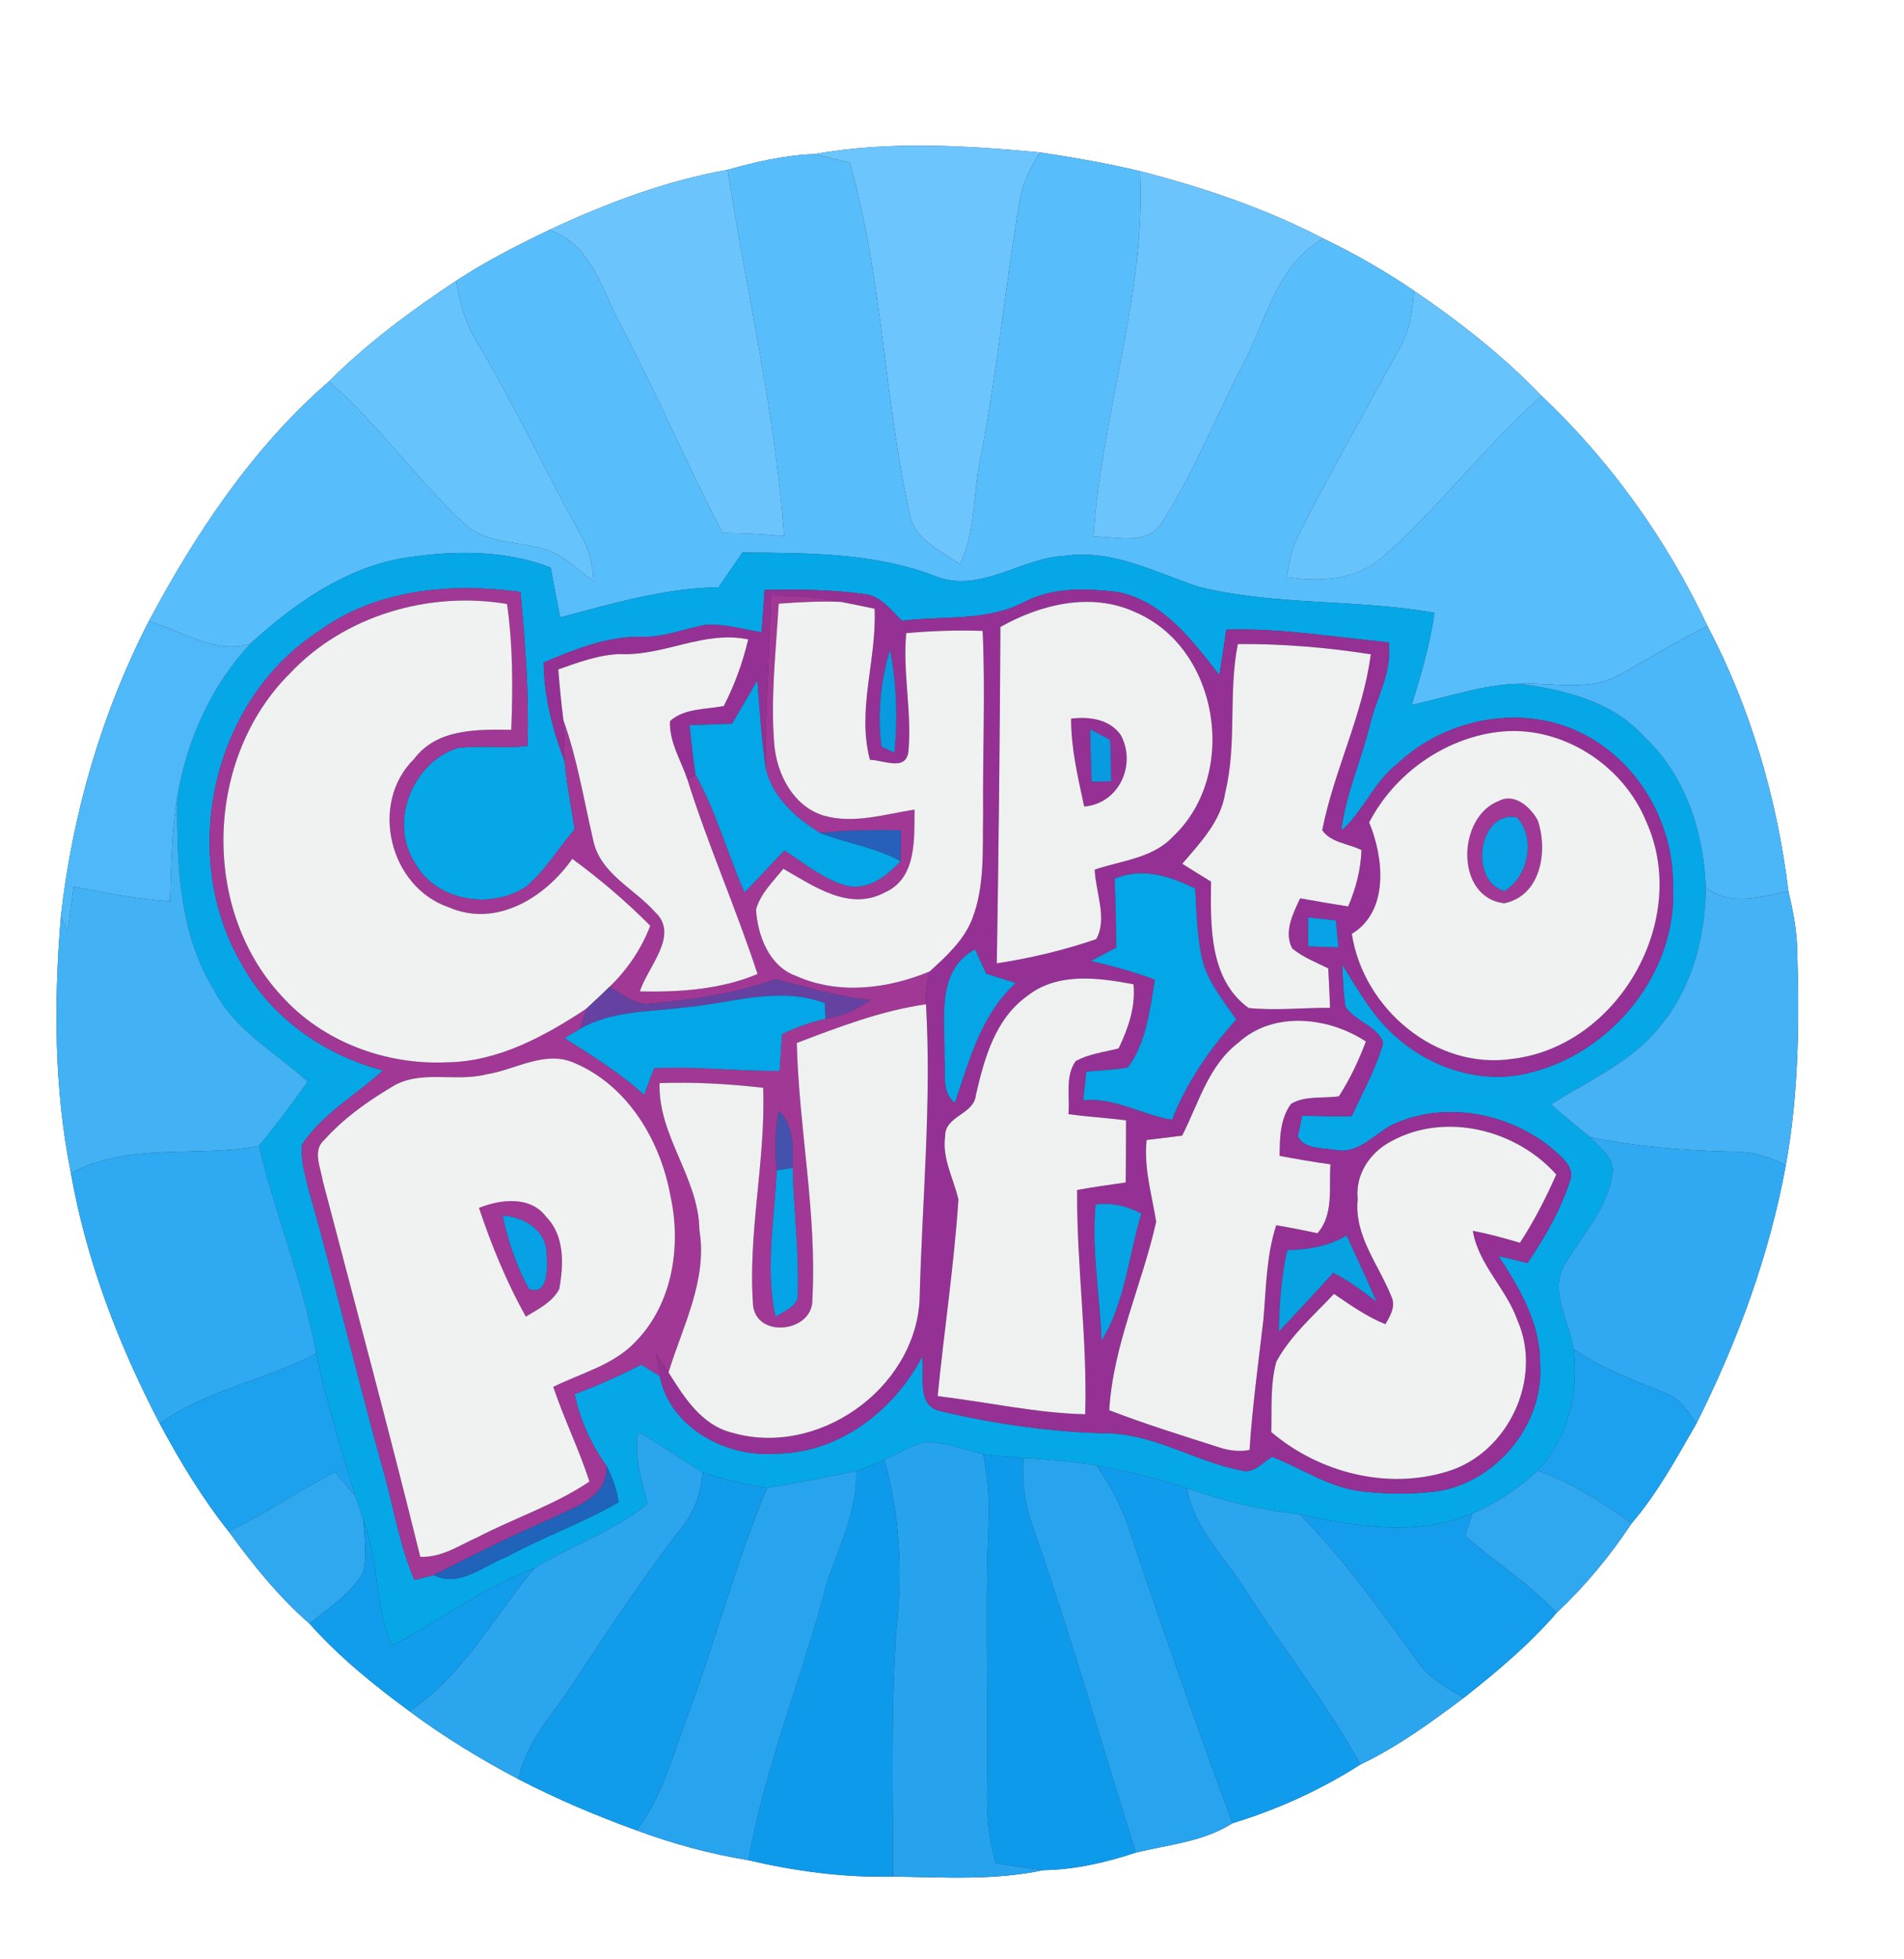 <?xml version="1.0" encoding="UTF-8" ?>
<!DOCTYPE svg PUBLIC "-//W3C//DTD SVG 1.1//EN" "http://www.w3.org/Graphics/SVG/1.1/DTD/svg11.dtd">
<svg width="243pt" height="250pt" viewBox="0 0 243 250" version="1.1" xmlns="http://www.w3.org/2000/svg">
<rect x="0" y="0" width="243" height="250" fill="#333333" stroke="none"/>
<g id="#ffffffff">
<path fill="#ffffff" opacity="1.00" d=" M 0.00 0.00 L 243.00 0.00 L 243.00 250.00 L 0.00 250.00 L 0.00 0.00 M 103.91 19.67 C 100.15 19.79 96.47 20.67 92.86 21.67 C 84.95 23.08 77.35 25.95 70.09 29.35 C 66.02 31.30 62.00 33.36 58.22 35.83 C 52.47 39.65 46.86 43.78 41.98 48.68 C 32.26 57.11 25.01 68.00 18.99 79.28 C 12.98 90.97 9.27 103.76 7.78 116.81 C 6.86 127.75 6.88 138.92 9.05 149.72 C 11.02 160.91 15.15 171.65 20.40 181.70 C 22.97 186.49 25.79 191.16 29.17 195.42 C 32.26 199.66 35.56 203.78 39.53 207.23 C 43.29 211.46 47.71 215.03 52.25 218.37 C 56.63 221.65 61.33 224.49 66.17 227.05 C 71.04 229.57 76.09 231.72 81.25 233.58 C 85.87 235.30 90.64 236.59 95.51 237.39 C 101.55 238.80 107.77 239.64 113.98 239.48 C 120.37 239.57 126.87 240.01 133.16 238.66 C 137.18 238.60 141.15 237.68 144.96 236.42 C 149.11 235.41 153.62 235.03 157.29 232.67 C 163.03 230.93 168.56 228.41 173.62 225.18 C 178.38 222.92 182.64 219.79 186.84 216.65 C 191.03 213.34 195.15 209.90 198.65 205.84 C 202.28 202.42 205.49 198.56 208.24 194.40 C 211.55 190.54 213.97 186.05 216.50 181.68 C 221.74 171.24 225.83 160.18 227.92 148.67 C 229.58 139.55 229.66 130.23 229.36 120.99 C 229.30 118.53 228.81 116.12 228.25 113.74 C 226.82 101.99 223.44 90.38 217.92 79.89 C 212.75 68.93 205.57 58.84 196.74 50.52 C 191.86 45.43 186.28 41.06 180.46 37.10 C 176.77 34.59 172.90 32.37 168.88 30.44 C 161.49 26.59 153.54 23.91 145.49 21.84 C 141.27 20.84 137.01 20.09 132.73 19.45 C 123.18 18.56 113.40 17.96 103.91 19.67 Z" />
</g>
<g id="#6cc5fdff">
<path fill="#6cc5fd" opacity="1.00" d=" M 103.91 19.67 C 113.40 17.96 123.18 18.56 132.73 19.45 C 131.44 21.48 130.36 23.67 130.06 26.09 C 128.27 36.75 127.27 47.54 125.19 58.15 C 124.16 62.74 124.60 67.70 122.51 72.00 C 120.15 70.31 116.90 68.99 116.17 65.88 C 112.81 50.98 112.66 35.48 108.45 20.76 C 106.94 20.38 105.43 20.00 103.91 19.67 Z" />
</g>
<g id="#58bdfbff">
<path fill="#58bdfb" opacity="1.00" d=" M 92.86 21.67 C 96.47 20.67 100.15 19.79 103.91 19.67 C 105.43 20.00 106.94 20.38 108.45 20.76 C 112.66 35.48 112.81 50.98 116.17 65.88 C 116.90 68.99 120.15 70.31 122.51 72.00 C 124.60 67.70 124.16 62.74 125.19 58.15 C 127.27 47.54 128.27 36.75 130.06 26.09 C 130.36 23.67 131.44 21.48 132.73 19.45 C 137.01 20.09 141.27 20.84 145.49 21.84 C 146.31 37.62 140.53 52.81 139.57 68.47 C 142.55 68.52 146.65 69.68 148.43 66.46 C 152.43 60.18 155.15 53.18 158.60 46.58 C 161.60 40.96 162.90 33.83 168.88 30.44 C 172.90 32.37 176.77 34.59 180.46 37.10 C 180.28 39.67 179.92 42.29 178.58 44.56 C 174.31 52.34 169.90 60.04 165.88 67.96 C 164.94 69.72 164.51 71.68 164.24 73.64 C 168.35 74.30 172.93 74.05 176.26 71.25 C 183.60 64.87 189.46 56.97 196.74 50.52 C 205.57 58.84 212.75 68.93 217.92 79.89 C 214.15 81.73 210.59 83.95 206.93 85.97 C 202.98 88.35 198.24 87.07 193.91 87.26 C 189.21 87.35 184.74 89.00 180.18 89.95 C 181.36 86.09 182.52 82.21 183.07 78.20 C 173.12 76.45 162.85 77.31 153.01 74.90 C 147.47 73.06 141.99 70.06 135.93 70.94 C 130.35 71.17 125.15 75.73 119.53 73.59 C 111.67 70.51 103.07 70.58 94.76 70.51 C 93.75 71.99 92.73 73.47 91.71 74.94 C 84.76 75.06 78.15 77.03 71.50 78.79 C 71.07 76.67 70.66 74.56 70.27 72.43 C 64.22 70.09 57.51 70.24 51.20 71.27 C 43.77 72.65 37.42 77.16 31.95 82.15 C 27.36 83.56 23.24 80.47 18.99 79.28 C 25.01 68.00 32.26 57.11 41.98 48.68 C 48.30 54.15 53.11 61.09 59.21 66.78 C 61.63 69.15 65.22 69.06 68.31 69.80 C 71.29 70.17 73.41 72.47 75.73 74.13 C 75.66 71.98 75.10 69.89 73.99 68.03 C 69.47 59.84 65.46 51.36 60.68 43.31 C 59.29 41.04 58.65 38.43 58.22 35.83 C 62.00 33.36 66.02 31.30 70.09 29.35 C 75.55 31.16 76.88 37.16 79.32 41.66 C 83.87 50.32 87.70 59.34 92.23 68.01 C 94.85 68.02 97.47 68.17 100.08 68.40 C 98.93 52.68 95.27 37.24 92.86 21.67 Z" />
</g>
<g id="#6bc5fcff">
<path fill="#6bc5fc" opacity="1.00" d=" M 70.09 29.35 C 77.35 25.95 84.95 23.08 92.86 21.67 C 95.27 37.24 98.93 52.68 100.08 68.40 C 97.47 68.17 94.85 68.02 92.23 68.01 C 87.70 59.34 83.87 50.32 79.32 41.66 C 76.88 37.16 75.55 31.16 70.09 29.35 Z" />
</g>
<g id="#6bc4fcff">
<path fill="#6bc4fc" opacity="1.00" d=" M 145.49 21.84 C 153.54 23.91 161.49 26.59 168.88 30.44 C 162.90 33.83 161.60 40.96 158.60 46.58 C 155.15 53.18 152.43 60.18 148.43 66.46 C 146.65 69.68 142.55 68.52 139.57 68.47 C 140.53 52.81 146.31 37.62 145.49 21.84 Z" />
</g>
<g id="#67c3fcff">
<path fill="#67c3fc" opacity="1.00" d=" M 41.98 48.68 C 46.86 43.78 52.47 39.65 58.22 35.83 C 58.65 38.43 59.29 41.04 60.68 43.31 C 65.46 51.36 69.47 59.84 73.99 68.03 C 75.10 69.89 75.66 71.98 75.73 74.13 C 73.41 72.47 71.29 70.17 68.31 69.80 C 65.22 69.06 61.63 69.15 59.21 66.78 C 53.11 61.09 48.30 54.15 41.98 48.68 Z" />
</g>
<g id="#66c3fcff">
<path fill="#66c3fc" opacity="1.00" d=" M 180.46 37.10 C 186.28 41.06 191.86 45.43 196.74 50.52 C 189.46 56.97 183.60 64.87 176.26 71.25 C 172.93 74.05 168.35 74.30 164.24 73.64 C 164.51 71.68 164.94 69.72 165.88 67.96 C 169.90 60.04 174.31 52.34 178.58 44.56 C 179.92 42.29 180.28 39.67 180.46 37.10 Z" />
</g>
<g id="#06a7e7ff">
<path fill="#06a7e7" opacity="1.00" d=" M 94.76 70.51 C 103.07 70.58 111.67 70.51 119.53 73.59 C 125.15 75.73 130.35 71.17 135.93 70.94 C 141.99 70.06 147.47 73.06 153.01 74.90 C 162.85 77.31 173.12 76.45 183.07 78.20 C 182.52 82.21 181.36 86.09 180.18 89.95 C 184.74 89.00 189.21 87.35 193.91 87.26 C 199.70 88.04 205.88 89.52 209.91 94.09 C 215.16 99.01 217.42 106.20 217.71 113.24 C 217.63 119.52 216.00 125.99 211.91 130.91 C 208.30 135.53 202.77 137.86 197.95 140.94 C 199.59 142.36 201.25 143.76 202.96 145.11 C 204.14 146.49 206.19 147.80 205.78 149.88 C 205.16 154.14 202.11 157.39 199.97 160.95 C 197.49 164.39 200.28 168.53 200.84 172.18 C 201.52 177.75 200.12 183.55 196.21 187.68 C 193.80 190.00 190.97 191.83 187.91 193.16 C 180.82 196.09 173.14 194.84 165.91 193.26 C 160.99 192.68 156.15 191.61 151.49 189.93 C 147.74 188.64 143.87 187.73 139.97 187.03 C 136.87 186.52 133.74 186.24 130.61 186.06 C 128.90 185.94 127.19 185.82 125.50 185.57 C 123.05 185.04 120.66 183.99 118.11 184.02 C 116.27 184.54 114.59 185.49 112.86 186.29 C 111.67 186.82 110.47 187.31 109.24 187.74 C 105.47 188.47 101.70 189.26 97.90 189.87 C 95.10 189.44 92.33 188.79 89.66 187.86 C 86.90 186.21 84.27 184.35 81.47 182.77 C 80.88 185.88 81.87 188.94 82.64 191.92 C 78.32 195.46 72.92 197.19 68.22 200.12 C 61.68 202.58 56.12 206.84 49.98 210.05 C 47.83 204.91 48.35 199.14 46.36 193.95 C 46.04 192.93 45.69 191.91 45.33 190.91 C 43.57 184.87 41.62 178.88 40.36 172.72 C 38.72 163.68 35.18 155.16 33.04 146.25 C 35.20 143.57 37.29 140.84 39.26 138.02 C 35.20 134.33 30.06 131.56 27.42 126.54 C 22.81 119.14 22.53 110.15 22.63 101.70 C 23.82 94.48 26.94 87.53 31.95 82.15 C 37.42 77.16 43.77 72.65 51.20 71.27 C 57.51 70.24 64.22 70.09 70.27 72.43 C 70.66 74.56 71.07 76.67 71.50 78.79 C 78.15 77.03 84.76 75.06 91.71 74.94 C 92.73 73.47 93.75 71.99 94.76 70.51 M 40.60 80.61 C 27.03 89.46 22.71 109.20 30.88 123.09 C 34.62 129.93 41.41 134.63 48.87 136.61 C 45.44 139.75 41.20 142.11 38.57 146.03 C 38.33 147.94 38.92 149.81 39.35 151.65 C 42.72 163.44 45.49 175.39 48.79 187.20 C 50.19 192.00 50.91 197.00 52.89 201.62 C 53.51 201.47 54.75 201.16 55.37 201.01 C 58.58 202.66 61.74 199.78 64.67 198.67 C 69.32 196.14 74.35 194.37 78.94 191.71 C 78.71 190.08 78.17 188.52 77.40 187.07 C 75.44 184.33 74.00 181.21 73.34 177.90 C 76.26 176.84 79.09 175.54 81.86 174.15 C 82.64 174.63 83.42 175.11 84.20 175.59 C 85.47 182.16 92.68 186.03 99.01 185.51 C 107.05 185.46 114.06 180.05 117.69 173.14 C 118.06 175.43 116.88 179.35 119.96 180.06 C 127.17 181.77 134.59 182.81 142.02 182.93 C 147.77 183.28 152.77 186.55 158.36 187.63 C 159.97 188.16 161.11 186.62 162.36 185.91 C 166.22 187.41 169.76 189.92 173.98 190.34 C 177.30 190.70 180.67 190.72 183.97 190.22 C 191.31 188.76 197.09 181.53 196.55 174.01 C 196.60 168.91 193.94 164.40 191.24 160.28 C 192.47 160.58 193.72 160.87 194.96 161.17 C 197.11 157.96 199.10 154.59 200.29 150.90 C 201.16 149.07 199.40 147.78 198.24 146.70 C 192.84 142.16 184.86 140.48 178.28 143.28 C 175.66 144.32 173.67 147.29 170.59 146.78 C 168.94 146.45 166.52 146.76 165.63 145.02 C 165.77 144.36 166.04 143.04 166.18 142.38 C 168.29 142.43 170.41 142.47 172.52 142.43 C 173.91 139.33 175.66 136.35 176.53 133.05 C 175.75 130.89 172.95 130.37 171.71 128.48 C 171.42 126.69 171.40 124.87 171.29 123.07 C 173.39 126.41 175.34 129.97 178.42 132.53 C 182.87 136.39 189.15 138.37 194.97 136.96 C 205.62 134.52 214.16 124.08 213.51 113.00 C 213.61 105.17 209.21 97.40 202.23 93.76 C 194.55 89.71 184.65 91.56 178.41 97.41 C 175.37 99.75 174.02 103.52 171.18 106.03 C 171.72 101.40 173.70 97.12 174.81 92.62 C 175.62 89.08 177.76 85.72 177.22 81.97 C 170.33 81.33 163.46 80.12 156.51 80.36 C 156.23 82.30 155.94 84.23 155.63 86.17 C 152.20 81.77 148.55 76.81 142.76 75.57 C 138.79 75.08 134.50 74.90 130.84 76.77 C 126.02 79.36 120.37 78.56 115.12 79.22 C 113.67 77.83 112.32 75.92 110.12 75.79 C 105.97 75.21 101.76 75.22 97.58 75.29 C 97.46 77.09 97.34 78.89 97.20 80.69 C 94.81 80.32 92.43 79.57 89.99 79.75 C 87.25 80.27 84.60 81.40 81.77 81.26 C 77.43 81.22 73.32 82.88 69.38 84.55 C 69.43 88.89 70.54 93.15 72.07 97.19 C 72.32 100.10 72.91 102.96 73.35 105.84 C 71.26 108.25 69.63 111.08 67.16 113.15 C 62.66 116.14 55.62 115.02 52.93 110.09 C 49.59 104.93 52.64 97.32 58.36 95.47 C 61.33 95.07 64.34 95.56 67.32 95.18 C 67.54 88.62 67.03 82.07 66.43 75.54 C 57.58 74.35 48.00 75.15 40.60 80.61 Z" />
</g>
<g id="#a13896ff">
<path fill="#a13896" opacity="1.00" d=" M 40.60 80.61 C 48.00 75.15 57.58 74.35 66.43 75.54 C 67.03 82.07 67.54 88.62 67.32 95.18 C 64.34 95.56 61.33 95.07 58.36 95.47 C 52.64 97.32 49.59 104.93 52.93 110.09 C 55.62 115.02 62.66 116.14 67.16 113.15 C 69.63 111.08 71.26 108.25 73.35 105.84 C 72.91 102.96 72.32 100.10 72.07 97.19 C 71.99 95.43 71.98 93.68 71.91 91.92 C 73.68 96.86 74.50 102.05 75.69 107.13 C 76.51 111.45 80.92 113.36 83.60 116.39 C 86.78 119.33 82.64 123.39 81.67 126.52 C 86.75 126.62 91.94 126.29 96.68 124.30 C 93.95 115.95 90.38 107.90 87.74 99.51 L 88.76 98.85 C 91.41 103.63 92.85 108.92 95.02 113.90 C 96.73 112.13 98.42 110.33 100.10 108.53 C 102.68 110.16 105.09 112.24 108.10 113.04 C 110.85 113.63 113.20 111.79 114.94 109.89 C 114.94 108.58 114.95 107.28 114.98 105.97 C 111.54 105.87 108.09 105.97 104.66 106.29 C 101.61 104.42 98.67 101.81 97.76 98.20 C 97.59 90.80 98.22 83.41 98.40 76.01 C 101.40 76.00 104.40 76.17 107.34 76.81 C 104.69 76.70 102.03 76.84 99.38 77.04 C 99.04 83.03 98.32 89.03 98.82 95.03 C 99.16 98.84 101.26 102.92 105.15 104.09 C 108.98 105.18 112.92 103.90 116.72 103.32 C 116.67 107.08 117.03 112.09 112.89 113.91 C 108.35 116.32 103.82 113.06 99.97 110.87 C 98.68 112.50 97.06 114.01 96.49 116.07 C 96.69 119.40 98.16 123.30 101.56 124.53 C 107.03 126.99 113.27 126.20 118.66 123.97 C 118.26 125.33 118.10 126.75 118.18 128.16 C 112.47 128.98 107.05 131.05 101.69 133.10 C 101.96 144.01 104.27 154.84 103.68 165.77 C 103.86 169.91 96.83 170.90 96.13 166.77 C 95.39 157.45 97.74 148.16 97.40 138.82 C 93.01 138.32 88.59 138.06 84.18 138.22 C 83.96 144.95 89.17 150.26 89.26 156.96 C 90.32 163.37 87.13 169.21 85.32 175.14 C 84.80 174.35 84.28 173.56 83.76 172.77 C 83.87 173.48 84.09 174.89 84.20 175.59 C 83.42 175.11 82.64 174.63 81.86 174.15 C 79.09 175.54 76.26 176.84 73.34 177.90 C 74.00 181.21 75.44 184.33 77.40 187.07 C 77.61 191.03 73.51 192.27 70.62 193.67 C 65.45 195.93 60.39 198.44 55.37 201.01 C 54.75 201.16 53.51 201.47 52.89 201.62 C 50.91 197.00 50.19 192.00 48.79 187.20 C 45.49 175.39 42.72 163.44 39.35 151.65 C 38.92 149.81 38.33 147.94 38.57 146.03 C 41.20 142.11 45.44 139.75 48.87 136.61 C 41.41 134.63 34.62 129.93 30.88 123.09 C 22.71 109.20 27.03 89.46 40.60 80.61 M 36.98 85.96 C 26.22 96.67 25.56 115.90 35.92 127.08 C 41.18 132.95 49.19 135.92 57.00 135.57 C 63.57 135.50 69.52 132.23 74.86 128.71 C 74.66 129.35 74.26 130.64 74.06 131.28 C 73.56 131.58 72.56 132.18 72.06 132.48 C 75.56 134.72 79.12 136.90 82.20 139.71 C 82.62 138.58 83.04 137.46 83.47 136.33 C 88.81 136.05 94.15 136.72 99.49 136.66 C 99.59 135.10 99.69 133.53 99.80 131.97 C 101.57 131.12 103.43 130.44 105.35 130.02 C 107.46 129.74 109.37 128.82 111.09 127.59 C 106.95 127.24 102.99 125.97 98.99 124.97 C 93.84 126.81 88.40 127.57 82.98 128.08 C 80.99 128.32 79.42 126.82 77.78 125.94 C 80.06 123.76 81.86 121.09 82.99 118.14 C 79.91 115.03 76.56 112.19 73.04 109.60 C 69.60 114.51 63.38 118.42 57.31 115.80 C 49.70 113.23 47.08 102.53 52.84 96.86 C 55.77 92.96 60.87 93.08 65.25 93.14 C 65.46 87.78 65.47 82.40 64.71 77.08 C 54.78 75.40 43.94 78.54 36.98 85.96 M 62.01 137.12 C 58.03 138.13 53.51 136.42 49.89 138.78 C 46.78 140.63 43.79 142.79 41.36 145.50 C 39.84 146.87 40.94 148.98 41.18 150.65 C 45.38 166.64 49.67 182.62 53.64 198.67 C 56.36 198.81 58.67 197.17 61.05 196.12 C 65.74 193.69 70.83 192.03 75.23 189.07 C 73.90 184.96 71.98 181.08 70.61 176.99 C 74.20 175.20 78.36 174.20 81.17 171.16 C 85.87 166.32 86.98 158.93 85.55 152.53 C 84.27 145.53 80.11 138.54 73.35 135.67 C 69.56 133.95 65.75 136.55 62.01 137.12 M 99.39 141.75 C 98.95 144.26 98.85 146.81 99.13 149.35 C 98.88 155.54 97.61 161.92 98.99 168.05 C 100.12 167.23 102.05 166.70 101.82 164.92 C 101.98 159.62 101.28 154.34 101.17 149.04 C 101.19 146.50 101.38 143.67 99.39 141.75 Z" />
<path fill="#a13896" opacity="1.00" d=" M 191.31 102.21 C 193.30 101.15 195.37 103.03 196.26 104.70 C 197.58 108.58 196.68 114.32 191.98 115.27 C 185.67 114.55 185.94 104.22 191.31 102.21 M 192.01 113.71 C 195.09 111.90 196.04 106.84 193.58 104.31 C 188.64 103.40 187.47 112.50 192.01 113.71 Z" />
<path fill="#a13896" opacity="1.00" d=" M 61.13 154.15 C 63.88 153.03 67.72 152.59 69.71 155.29 C 72.09 157.70 71.94 161.43 71.37 164.52 C 70.46 166.21 68.68 167.07 67.11 168.02 C 64.65 163.62 62.73 158.93 61.13 154.15 M 64.15 155.14 C 64.86 158.39 65.90 161.59 67.53 164.51 C 70.01 165.36 69.89 161.65 69.76 160.09 C 69.83 157.07 66.88 155.25 64.15 155.14 Z" />
</g>
<g id="#953194ff">
<path fill="#953194" opacity="1.00" d=" M 97.58 75.29 C 101.76 75.22 105.97 75.21 110.12 75.79 C 112.32 75.92 113.67 77.83 115.12 79.22 C 120.37 78.56 126.02 79.36 130.84 76.77 C 134.50 74.90 138.79 75.08 142.76 75.57 C 148.55 76.81 152.20 81.77 155.63 86.17 C 155.94 84.23 156.23 82.30 156.51 80.36 C 163.46 80.12 170.33 81.33 177.22 81.97 C 177.76 85.72 175.62 89.08 174.81 92.62 C 173.70 97.12 171.72 101.40 171.18 106.03 C 174.02 103.52 175.37 99.75 178.41 97.41 C 184.65 91.56 194.55 89.71 202.23 93.76 C 209.21 97.40 213.61 105.17 213.51 113.00 C 214.16 124.08 205.62 134.52 194.97 136.96 C 189.15 138.37 182.87 136.39 178.42 132.53 C 175.34 129.97 173.39 126.41 171.29 123.07 C 171.40 124.87 171.42 126.69 171.71 128.48 C 172.95 130.37 175.75 130.89 176.53 133.05 C 175.66 136.35 173.91 139.33 172.52 142.43 C 170.41 142.47 168.29 142.43 166.18 142.38 C 166.04 143.04 165.77 144.36 165.63 145.02 C 166.52 146.76 168.94 146.45 170.59 146.78 C 173.67 147.29 175.66 144.32 178.28 143.28 C 184.86 140.48 192.84 142.16 198.24 146.70 C 199.40 147.78 201.16 149.07 200.29 150.90 C 199.10 154.59 197.11 157.96 194.96 161.17 C 193.72 160.87 192.47 160.58 191.24 160.28 C 193.94 164.40 196.60 168.91 196.55 174.01 C 197.09 181.53 191.31 188.76 183.97 190.22 C 180.67 190.72 177.30 190.70 173.98 190.34 C 169.76 189.92 166.22 187.41 162.36 185.91 C 161.11 186.62 159.97 188.16 158.36 187.63 C 152.77 186.55 147.77 183.28 142.02 182.93 C 134.59 182.81 127.17 181.77 119.96 180.06 C 116.88 179.35 118.06 175.43 117.69 173.14 C 114.06 180.05 107.05 185.46 99.01 185.51 C 92.68 186.03 85.47 182.16 84.20 175.59 C 84.09 174.89 83.87 173.48 83.76 172.77 C 84.28 173.56 84.80 174.35 85.32 175.14 C 87.29 178.28 89.48 181.80 93.32 182.80 C 104.24 186.06 116.68 177.36 117.36 165.99 C 117.67 153.39 118.91 140.78 118.18 128.16 C 118.10 126.75 118.26 125.33 118.66 123.97 C 120.80 122.00 123.06 119.97 124.11 117.18 C 125.71 112.98 125.38 108.40 125.47 103.99 C 125.40 96.16 125.77 88.33 125.41 80.51 C 122.16 80.40 118.90 80.51 115.66 80.80 C 115.19 85.84 116.40 90.88 115.94 95.88 C 115.64 98.53 112.66 96.95 111.03 96.97 C 109.32 90.59 111.92 84.15 111.62 77.69 C 110.19 77.39 108.77 77.08 107.34 76.81 C 104.40 76.17 101.40 76.00 98.40 76.01 C 98.22 83.41 97.59 90.80 97.76 98.20 C 97.18 94.44 96.96 90.64 96.65 86.85 C 95.58 88.69 94.50 90.52 93.43 92.36 C 91.62 92.42 89.81 92.48 88.01 92.54 C 88.22 94.65 88.47 96.75 88.76 98.85 L 87.74 99.51 C 86.93 97.06 85.38 94.68 85.51 92.02 C 87.36 90.36 90.06 90.55 92.37 90.10 C 93.76 87.41 94.79 84.55 95.49 81.60 C 89.86 80.42 84.77 83.72 79.19 83.47 C 76.43 83.54 73.83 84.53 71.25 85.43 C 71.43 87.60 71.63 89.76 71.91 91.92 C 71.98 93.68 71.99 95.43 72.07 97.19 C 70.54 93.15 69.43 88.89 69.38 84.55 C 73.32 82.88 77.43 81.22 81.77 81.26 C 84.60 81.40 87.25 80.27 89.99 79.75 C 92.43 79.57 94.81 80.32 97.20 80.69 C 97.34 78.89 97.46 77.09 97.58 75.29 M 127.68 80.01 C 127.61 94.32 127.45 108.63 127.22 122.94 C 131.52 122.27 135.79 121.27 139.90 119.85 C 141.37 117.28 139.83 113.85 139.71 110.98 C 143.13 109.80 147.13 109.55 149.73 106.73 C 158.12 98.82 155.62 82.69 144.88 78.12 C 139.27 75.53 132.83 77.11 127.68 80.01 M 157.98 82.19 C 156.74 88.43 157.89 94.89 156.38 101.11 C 155.86 104.78 153.20 107.53 150.89 110.23 C 152.10 111.00 153.33 111.75 154.56 112.51 C 154.50 118.11 154.30 124.97 159.36 128.64 C 162.81 128.98 166.29 128.60 169.75 128.61 C 169.68 126.93 169.61 125.26 169.52 123.58 C 167.95 122.81 166.28 122.16 164.92 121.04 C 163.81 118.94 165.02 116.58 165.93 114.64 C 167.97 115.00 170.01 115.36 172.06 115.67 C 173.04 113.39 173.67 110.98 173.76 108.49 C 172.12 107.65 169.82 107.55 168.75 105.94 C 170.26 98.31 173.93 91.24 174.95 83.50 C 169.33 82.62 163.66 82.15 157.98 82.19 M 112.50 95.27 C 112.92 95.47 113.74 95.87 114.15 96.07 C 114.59 91.69 114.42 87.25 113.60 82.92 C 112.38 86.89 111.97 91.15 112.50 95.27 M 174.74 104.96 C 176.62 109.44 177.30 116.31 172.53 119.17 C 173.98 128.69 183.23 136.59 193.02 135.13 C 206.55 133.51 215.73 117.39 210.14 104.94 C 207.15 97.51 199.11 92.39 191.08 93.42 C 184.21 94.31 177.92 98.81 174.74 104.96 M 142.27 112.13 C 142.37 115.07 142.45 118.00 142.45 120.94 C 141.38 121.50 140.30 122.07 139.23 122.64 C 141.99 123.27 144.74 124.01 147.40 125.03 C 146.75 128.85 146.31 133.07 143.94 136.23 C 142.19 136.54 140.41 136.61 138.64 136.75 C 138.51 137.97 138.39 139.19 138.25 140.41 C 142.30 140.02 145.73 142.28 149.58 142.90 C 151.46 138.12 154.35 133.90 157.79 130.11 C 156.29 127.95 154.62 125.85 153.69 123.37 C 152.76 120.14 152.74 116.74 152.54 113.40 C 149.34 111.79 145.76 110.67 142.27 112.13 M 166.95 117.08 C 166.93 118.31 166.94 119.54 167.00 120.77 C 168.27 120.81 169.55 120.85 170.83 120.90 C 170.71 119.75 170.60 118.60 170.48 117.46 C 169.30 117.33 168.12 117.20 166.95 117.08 M 120.54 135.01 C 120.73 136.93 120.11 139.36 121.86 140.74 C 123.73 135.29 125.20 129.48 129.64 125.45 C 128.38 125.05 127.12 124.66 125.86 124.26 C 125.39 123.22 124.92 122.18 124.44 121.15 C 119.35 123.94 120.68 130.19 120.54 135.01 M 131.11 127.10 C 127.00 130.03 125.62 135.08 124.55 139.74 C 124.32 142.24 120.58 142.39 120.63 144.99 C 120.21 147.82 121.70 150.39 122.32 153.07 C 121.77 161.46 120.49 169.80 119.67 178.17 C 125.95 178.90 132.16 180.33 138.50 180.48 C 138.79 170.92 137.39 161.42 137.47 151.86 C 139.53 151.48 141.60 151.20 143.67 150.90 C 143.70 148.26 143.71 145.62 143.71 142.98 C 141.27 142.65 138.80 142.53 136.36 142.18 C 136.57 139.95 135.90 137.36 137.28 135.42 C 138.96 134.48 140.92 134.26 142.76 133.80 C 143.99 131.24 144.95 128.49 144.66 125.61 C 140.17 124.76 134.96 124.05 131.11 127.10 M 158.07 133.05 C 154.22 135.97 152.98 140.81 150.87 144.93 C 149.36 145.12 147.85 145.30 146.34 145.48 C 145.96 149.04 147.01 152.46 147.56 155.91 C 145.76 163.96 142.06 171.65 141.57 179.97 C 146.12 181.72 150.78 183.17 155.42 184.65 C 156.72 185.11 158.10 185.29 159.47 185.04 C 159.84 179.45 160.60 173.90 161.25 168.34 C 161.59 164.32 161.62 160.23 162.88 156.36 C 164.64 156.66 166.39 157.00 168.14 157.38 C 170.26 154.96 169.58 151.54 169.80 148.59 C 167.62 148.29 165.46 147.91 163.31 147.51 C 163.33 145.23 163.36 142.78 164.77 140.87 C 166.56 139.78 168.87 140.21 170.88 139.90 C 172.29 137.70 173.41 135.35 174.32 132.91 C 169.58 129.78 162.52 128.97 158.07 133.05 M 177.62 145.61 C 174.88 147.02 172.94 149.86 173.28 153.02 C 172.79 157.66 175.94 161.36 177.56 165.41 C 178.18 166.67 177.45 167.92 176.81 168.99 C 174.44 168.03 172.35 166.56 170.25 165.12 C 167.67 167.88 164.71 170.42 162.89 173.78 C 162.10 176.69 162.33 179.76 162.25 182.75 C 168.33 187.93 177.03 190.17 184.73 187.78 C 192.49 185.45 196.96 175.89 193.65 168.46 C 192.23 164.42 188.68 161.39 187.97 157.07 C 190.00 157.46 192.00 158.00 193.98 158.60 C 195.79 155.84 197.28 152.89 198.62 149.89 C 193.53 144.16 184.50 141.88 177.62 145.61 M 139.83 153.73 C 139.28 159.52 140.39 165.29 140.59 171.08 C 143.57 166.25 144.05 160.25 145.66 154.86 C 143.85 153.92 141.87 153.42 139.83 153.73 M 164.28 159.54 C 163.51 162.95 163.29 166.45 163.21 169.94 C 165.54 167.45 167.88 164.97 170.15 162.43 C 172.14 163.42 173.92 164.77 175.68 166.12 C 174.47 163.28 173.14 160.48 171.86 157.66 C 169.57 159.06 166.92 159.48 164.28 159.54 Z" />
<path fill="#953194" opacity="1.00" d=" M 136.70 91.71 C 139.03 91.42 141.66 91.76 143.08 93.87 C 145.05 97.65 142.79 102.56 138.37 102.93 C 137.58 99.23 136.69 95.52 136.70 91.71 M 139.13 93.08 C 139.17 95.31 139.24 97.53 139.33 99.76 C 139.95 99.75 141.18 99.72 141.80 99.71 C 141.80 97.95 141.76 96.19 141.68 94.42 C 140.83 93.98 139.98 93.53 139.13 93.08 Z" />
</g>
<g id="#f0f2f1ff">
<path fill="#f0f2f1" opacity="1.00" d=" M 36.98 85.96 C 43.94 78.54 54.78 75.40 64.71 77.08 C 65.47 82.40 65.46 87.78 65.25 93.14 C 60.87 93.08 55.77 92.96 52.84 96.86 C 47.08 102.53 49.70 113.23 57.31 115.80 C 63.38 118.42 69.60 114.51 73.04 109.60 C 76.56 112.19 79.91 115.03 82.99 118.14 C 81.86 121.09 80.06 123.76 77.78 125.94 C 76.83 126.88 75.84 127.79 74.86 128.71 C 69.52 132.23 63.57 135.50 57.00 135.57 C 49.19 135.92 41.18 132.95 35.92 127.08 C 25.56 115.90 26.22 96.67 36.98 85.96 Z" />
<path fill="#f0f2f1" opacity="1.00" d=" M 62.01 137.12 C 65.75 136.55 69.56 133.95 73.35 135.67 C 80.11 138.54 84.27 145.53 85.55 152.53 C 86.98 158.93 85.87 166.32 81.17 171.16 C 78.36 174.20 74.20 175.20 70.61 176.99 C 71.98 181.08 73.90 184.96 75.23 189.07 C 70.83 192.03 65.74 193.69 61.05 196.12 C 58.67 197.17 56.36 198.81 53.64 198.67 C 49.67 182.62 45.38 166.64 41.18 150.65 C 40.94 148.98 39.84 146.87 41.36 145.50 C 43.79 142.79 46.78 140.63 49.89 138.78 C 53.51 136.42 58.03 138.13 62.01 137.12 M 61.13 154.15 C 62.73 158.93 64.65 163.62 67.11 168.02 C 68.68 167.07 70.46 166.21 71.37 164.52 C 71.94 161.43 72.09 157.70 69.71 155.29 C 67.72 152.59 63.88 153.03 61.13 154.15 Z" />
</g>
<g id="#f0f1f1ff">
<path fill="#f0f1f1" opacity="1.00" d=" M 99.38 77.04 C 102.03 76.84 104.69 76.70 107.34 76.81 C 108.77 77.08 110.19 77.39 111.62 77.69 C 111.92 84.15 109.32 90.59 111.03 96.97 C 112.66 96.95 115.64 98.53 115.94 95.88 C 116.40 90.88 115.19 85.84 115.66 80.80 C 118.90 80.51 122.16 80.40 125.41 80.51 C 125.77 88.33 125.40 96.16 125.47 103.99 C 125.38 108.40 125.71 112.98 124.11 117.18 C 123.06 119.97 120.80 122.00 118.66 123.97 C 113.27 126.20 107.03 126.99 101.56 124.53 C 98.16 123.30 96.69 119.40 96.49 116.07 C 97.06 114.01 98.68 112.50 99.97 110.87 C 103.82 113.06 108.35 116.32 112.89 113.91 C 117.03 112.09 116.67 107.08 116.72 103.32 C 112.92 103.90 108.98 105.18 105.15 104.09 C 101.26 102.92 99.16 98.84 98.82 95.03 C 98.32 89.03 99.04 83.03 99.38 77.04 Z" />
<path fill="#f0f1f1" opacity="1.00" d=" M 174.74 104.96 C 177.92 98.81 184.21 94.31 191.08 93.42 C 199.11 92.39 207.15 97.51 210.14 104.94 C 215.73 117.39 206.55 133.51 193.02 135.13 C 183.23 136.59 173.98 128.69 172.53 119.17 C 177.30 116.31 176.62 109.44 174.74 104.96 M 191.31 102.21 C 185.94 104.22 185.67 114.55 191.98 115.27 C 196.68 114.32 197.58 108.58 196.26 104.70 C 195.37 103.03 193.30 101.15 191.31 102.21 Z" />
</g>
<g id="#eff1f1ff">
<path fill="#eff1f1" opacity="1.00" d=" M 127.68 80.01 C 132.83 77.11 139.27 75.53 144.88 78.12 C 155.62 82.69 158.12 98.82 149.73 106.73 C 147.13 109.55 143.13 109.80 139.71 110.98 C 139.83 113.85 141.37 117.28 139.90 119.85 C 135.79 121.27 131.52 122.27 127.22 122.94 C 127.45 108.63 127.61 94.32 127.68 80.01 M 136.70 91.71 C 136.69 95.52 137.58 99.23 138.37 102.93 C 142.79 102.56 145.05 97.65 143.08 93.87 C 141.66 91.76 139.03 91.42 136.70 91.71 Z" />
<path fill="#eff1f1" opacity="1.00" d=" M 79.19 83.47 C 84.77 83.72 89.86 80.42 95.49 81.60 C 94.79 84.55 93.76 87.41 92.37 90.10 C 90.06 90.55 87.36 90.36 85.51 92.02 C 85.38 94.68 86.93 97.06 87.74 99.51 C 90.38 107.90 93.95 115.95 96.68 124.30 C 91.94 126.29 86.75 126.62 81.67 126.52 C 82.64 123.39 86.78 119.33 83.60 116.39 C 80.92 113.36 76.51 111.45 75.69 107.13 C 74.50 102.05 73.68 96.86 71.91 91.92 C 71.63 89.76 71.43 87.60 71.25 85.43 C 73.83 84.53 76.43 83.54 79.19 83.47 Z" />
<path fill="#eff1f1" opacity="1.00" d=" M 157.98 82.19 C 163.66 82.15 169.33 82.62 174.95 83.50 C 173.93 91.24 170.26 98.31 168.75 105.94 C 169.82 107.55 172.12 107.65 173.76 108.49 C 173.67 110.98 173.04 113.39 172.06 115.67 C 170.01 115.36 167.97 115.00 165.93 114.64 C 165.02 116.58 163.81 118.94 164.92 121.04 C 166.28 122.16 167.95 122.81 169.52 123.58 C 169.61 125.26 169.68 126.93 169.75 128.61 C 166.29 128.60 162.81 128.98 159.36 128.64 C 154.30 124.97 154.50 118.11 154.56 112.51 C 153.33 111.75 152.10 111.00 150.89 110.23 C 153.20 107.53 155.86 104.78 156.38 101.11 C 157.89 94.89 156.74 88.43 157.98 82.19 Z" />
<path fill="#eff1f1" opacity="1.00" d=" M 131.11 127.10 C 134.96 124.05 140.17 124.76 144.66 125.61 C 144.95 128.49 143.99 131.24 142.76 133.80 C 140.92 134.26 138.96 134.48 137.28 135.42 C 135.90 137.36 136.57 139.95 136.36 142.18 C 138.80 142.53 141.27 142.65 143.71 142.98 C 143.71 145.62 143.70 148.26 143.67 150.90 C 141.60 151.20 139.53 151.48 137.47 151.86 C 137.39 161.42 138.79 170.92 138.50 180.48 C 132.16 180.33 125.95 178.90 119.67 178.17 C 120.49 169.80 121.77 161.46 122.32 153.07 C 121.70 150.39 120.21 147.82 120.63 144.99 C 120.58 142.39 124.32 142.24 124.55 139.74 C 125.62 135.08 127.00 130.03 131.11 127.10 Z" />
<path fill="#eff1f1" opacity="1.00" d=" M 158.07 133.05 C 162.52 128.97 169.58 129.78 174.32 132.91 C 173.41 135.35 172.29 137.70 170.88 139.90 C 168.87 140.21 166.56 139.78 164.77 140.87 C 163.36 142.78 163.33 145.23 163.31 147.51 C 165.46 147.91 167.62 148.29 169.80 148.59 C 169.58 151.54 170.26 154.96 168.14 157.38 C 166.39 157.00 164.64 156.66 162.88 156.36 C 161.62 160.23 161.59 164.32 161.25 168.34 C 160.60 173.90 159.84 179.45 159.47 185.04 C 158.10 185.29 156.72 185.11 155.42 184.65 C 150.78 183.17 146.12 181.72 141.57 179.97 C 142.06 171.65 145.76 163.96 147.56 155.91 C 147.01 152.46 145.96 149.04 146.34 145.48 C 147.85 145.30 149.36 145.12 150.87 144.93 C 152.98 140.81 154.22 135.97 158.07 133.05 Z" />
</g>
<g id="#4fb8f8ff">
<path fill="#4fb8f8" opacity="1.00" d=" M 18.99 79.28 C 23.24 80.47 27.36 83.56 31.95 82.15 C 26.94 87.53 23.82 94.48 22.63 101.70 C 21.88 106.11 21.87 110.59 21.72 115.05 C 17.57 114.75 13.48 113.96 9.40 113.16 C 9.15 115.10 8.89 117.04 8.61 118.98 C 8.40 118.43 7.99 117.35 7.78 116.81 C 9.27 103.76 12.98 90.97 18.99 79.28 Z" />
</g>
<g id="#4bb6f8ff">
<path fill="#4bb6f8" opacity="1.00" d=" M 206.93 85.97 C 210.59 83.95 214.15 81.73 217.92 79.89 C 223.44 90.38 226.82 101.99 228.25 113.74 C 224.75 114.43 220.83 115.74 217.71 113.24 C 217.42 106.20 215.16 99.01 209.91 94.09 C 205.88 89.52 199.70 88.04 193.91 87.26 C 198.24 87.07 202.98 88.35 206.93 85.97 Z" />
</g>
<g id="#089be0ff">
<path fill="#089be0" opacity="1.00" d=" M 112.50 95.27 C 111.97 91.15 112.38 86.89 113.60 82.92 C 114.42 87.25 114.59 91.69 114.15 96.07 C 113.74 95.87 112.92 95.47 112.50 95.27 Z" />
<path fill="#089be0" opacity="1.00" d=" M 139.13 93.08 C 139.98 93.53 140.83 93.98 141.68 94.42 C 141.76 96.19 141.80 97.95 141.80 99.71 C 141.18 99.72 139.95 99.75 139.33 99.76 C 139.24 97.53 139.17 95.31 139.13 93.08 Z" />
</g>
<g id="#03a6e7ff">
<path fill="#03a6e7" opacity="1.00" d=" M 93.43 92.36 C 94.50 90.52 95.58 88.69 96.65 86.85 C 96.96 90.64 97.18 94.44 97.76 98.20 C 98.67 101.81 101.61 104.42 104.66 106.29 C 108.05 107.62 111.73 108.11 114.94 109.89 C 113.20 111.79 110.85 113.63 108.10 113.04 C 105.09 112.24 102.68 110.16 100.10 108.53 C 98.42 110.33 96.73 112.13 95.02 113.90 C 92.85 108.92 91.41 103.63 88.76 98.85 C 88.47 96.75 88.22 94.65 88.01 92.54 C 89.81 92.48 91.62 92.42 93.43 92.36 Z" />
</g>
<g id="#43b2f4ff">
<path fill="#43b2f4" opacity="1.00" d=" M 21.72 115.05 C 21.87 110.59 21.88 106.11 22.63 101.70 C 22.53 110.15 22.81 119.14 27.42 126.54 C 30.06 131.56 35.20 134.33 39.26 138.02 C 37.29 140.84 35.20 143.57 33.04 146.25 C 25.09 147.74 16.40 145.73 9.05 149.72 C 6.88 138.92 6.86 127.75 7.78 116.81 C 7.99 117.35 8.40 118.43 8.61 118.98 C 8.89 117.04 9.15 115.10 9.40 113.16 C 13.48 113.96 17.57 114.75 21.72 115.05 Z" />
</g>
<g id="#07a3e6ff">
<path fill="#07a3e6" opacity="1.00" d=" M 192.01 113.71 C 187.47 112.50 188.64 103.40 193.58 104.31 C 196.04 106.84 195.09 111.90 192.01 113.71 Z" />
</g>
<g id="#2660bbff">
<path fill="#2660bb" opacity="1.00" d=" M 104.66 106.29 C 108.09 105.97 111.54 105.87 114.98 105.97 C 114.95 107.28 114.94 108.58 114.94 109.89 C 111.73 108.11 108.05 107.62 104.66 106.29 Z" />
</g>
<g id="#03a6e6ff">
<path fill="#03a6e6" opacity="1.00" d=" M 142.27 112.13 C 145.76 110.67 149.34 111.79 152.54 113.40 C 152.74 116.74 152.76 120.14 153.69 123.37 C 154.62 125.85 156.29 127.95 157.79 130.11 C 154.35 133.90 151.46 138.12 149.58 142.90 C 145.73 142.28 142.30 140.02 138.25 140.41 C 138.39 139.19 138.51 137.97 138.64 136.75 C 140.41 136.61 142.19 136.54 143.94 136.23 C 146.31 133.07 146.75 128.85 147.40 125.03 C 144.74 124.01 141.99 123.27 139.23 122.64 C 140.30 122.07 141.38 121.50 142.45 120.94 C 142.45 118.00 142.37 115.07 142.27 112.13 Z" />
</g>
<g id="#44b2f4ff">
<path fill="#44b2f4" opacity="1.00" d=" M 217.71 113.24 C 220.83 115.74 224.75 114.43 228.25 113.74 C 228.81 116.12 229.30 118.53 229.36 120.99 C 229.66 130.23 229.58 139.55 227.92 148.67 C 225.77 147.61 223.45 146.92 221.03 146.97 C 214.97 146.83 208.90 146.36 202.96 145.11 C 201.25 143.76 199.59 142.36 197.95 140.94 C 202.77 137.86 208.30 135.53 211.91 130.91 C 216.00 125.99 217.63 119.52 217.71 113.24 Z" />
</g>
<g id="#08a2e7ff">
<path fill="#08a2e7" opacity="1.00" d=" M 166.95 117.08 C 168.12 117.20 169.30 117.33 170.48 117.46 C 170.60 118.60 170.71 119.75 170.83 120.90 C 169.55 120.85 168.27 120.81 167.00 120.77 C 166.94 119.54 166.93 118.31 166.95 117.08 Z" />
</g>
<g id="#04a6e6ff">
<path fill="#04a6e6" opacity="1.00" d=" M 120.54 135.01 C 120.68 130.19 119.35 123.94 124.44 121.15 C 124.92 122.18 125.39 123.22 125.86 124.26 C 127.12 124.66 128.38 125.05 129.64 125.45 C 125.20 129.48 123.73 135.29 121.86 140.74 C 120.11 139.36 120.73 136.93 120.54 135.01 Z" />
</g>
<g id="#6542a2ff">
<path fill="#6542a2" opacity="1.00" d=" M 82.98 128.08 C 88.40 127.57 93.84 126.81 98.99 124.97 C 102.99 125.97 106.95 127.24 111.09 127.59 C 109.37 128.82 107.46 129.74 105.35 130.02 C 105.33 129.52 105.29 128.52 105.27 128.02 C 99.44 125.80 93.35 128.03 87.43 128.56 C 82.93 129.15 78.13 128.95 74.06 131.28 C 74.26 130.64 74.66 129.35 74.86 128.71 C 75.84 127.79 76.83 126.88 77.78 125.94 C 79.42 126.82 80.99 128.32 82.98 128.08 Z" />
</g>
<g id="#03a7e7ff">
<path fill="#03a7e7" opacity="1.00" d=" M 87.43 128.56 C 93.35 128.03 99.44 125.80 105.27 128.02 C 105.29 128.52 105.33 129.52 105.35 130.02 C 103.43 130.44 101.57 131.12 99.80 131.97 C 99.69 133.53 99.59 135.10 99.49 136.66 C 94.15 136.72 88.81 136.05 83.47 136.33 C 83.04 137.46 82.62 138.58 82.20 139.71 C 79.12 136.90 75.56 134.72 72.06 132.48 C 72.56 132.18 73.56 131.58 74.06 131.28 C 78.13 128.95 82.93 129.15 87.43 128.56 Z" />
</g>
<g id="#eff1f0ff">
<path fill="#eff1f0" opacity="1.00" d=" M 101.69 133.10 C 107.05 131.05 112.47 128.98 118.18 128.16 C 118.91 140.78 117.67 153.39 117.36 165.99 C 116.68 177.36 104.24 186.06 93.32 182.80 C 89.48 181.80 87.29 178.28 85.32 175.14 C 87.13 169.21 90.32 163.37 89.26 156.96 C 89.17 150.26 83.96 144.95 84.18 138.22 C 88.59 138.06 93.01 138.32 97.40 138.82 C 97.74 148.16 95.39 157.45 96.13 166.77 C 96.83 170.90 103.86 169.91 103.68 165.77 C 104.27 154.84 101.96 144.01 101.69 133.10 Z" />
</g>
<g id="#4452adff">
<path fill="#4452ad" opacity="1.00" d=" M 99.39 141.75 C 101.38 143.67 101.19 146.50 101.17 149.04 C 100.66 149.12 99.64 149.27 99.13 149.35 C 98.85 146.81 98.95 144.26 99.39 141.75 Z" />
</g>
<g id="#eff2f1ff">
<path fill="#eff2f1" opacity="1.00" d=" M 177.62 145.61 C 184.50 141.88 193.53 144.16 198.62 149.89 C 197.28 152.89 195.79 155.84 193.98 158.60 C 192.00 158.00 190.00 157.46 187.97 157.07 C 188.68 161.39 192.23 164.42 193.65 168.46 C 196.96 175.89 192.49 185.45 184.73 187.78 C 177.03 190.17 168.33 187.93 162.25 182.75 C 162.33 179.76 162.10 176.69 162.89 173.78 C 164.71 170.42 167.67 167.88 170.25 165.12 C 172.35 166.56 174.44 168.03 176.81 168.99 C 177.45 167.92 178.18 166.67 177.56 165.41 C 175.94 161.36 172.79 157.66 173.28 153.02 C 172.94 149.86 174.88 147.02 177.62 145.61 Z" />
</g>
<g id="#30a9f2ff">
<path fill="#30a9f2" opacity="1.00" d=" M 202.96 145.11 C 208.90 146.36 214.97 146.83 221.03 146.97 C 223.45 146.92 225.77 147.61 227.92 148.67 C 225.83 160.18 221.74 171.24 216.50 181.68 C 215.40 180.09 214.31 178.31 212.36 177.70 C 208.41 176.10 204.38 174.61 200.84 172.18 C 200.28 168.53 197.49 164.39 199.97 160.95 C 202.11 157.39 205.16 154.14 205.78 149.88 C 206.19 147.80 204.14 146.49 202.96 145.11 Z" />
</g>
<g id="#2fa9f2ff">
<path fill="#2fa9f2" opacity="1.00" d=" M 9.05 149.72 C 16.40 145.73 25.09 147.74 33.04 146.25 C 35.18 155.16 38.72 163.68 40.36 172.72 C 33.90 176.17 26.35 177.30 20.40 181.70 C 15.15 171.65 11.02 160.91 9.05 149.72 Z" />
</g>
<g id="#05a4e6ff">
<path fill="#05a4e6" opacity="1.00" d=" M 99.13 149.35 C 99.64 149.27 100.66 149.12 101.17 149.04 C 101.28 154.34 101.98 159.62 101.82 164.92 C 102.05 166.70 100.12 167.23 98.99 168.05 C 97.61 161.92 98.88 155.54 99.13 149.35 Z" />
</g>
<g id="#07a4e5ff">
<path fill="#07a4e5" opacity="1.00" d=" M 139.83 153.73 C 141.87 153.42 143.85 153.92 145.66 154.86 C 144.05 160.25 143.57 166.25 140.59 171.08 C 140.39 165.29 139.28 159.52 139.83 153.73 Z" />
</g>
<g id="#07a1e6ff">
<path fill="#07a1e6" opacity="1.00" d=" M 64.15 155.14 C 66.88 155.25 69.83 157.07 69.76 160.09 C 69.89 161.65 70.01 165.36 67.53 164.51 C 65.90 161.59 64.86 158.39 64.15 155.14 Z" />
</g>
<g id="#06a2e2ff">
<path fill="#06a2e2" opacity="1.00" d=" M 164.28 159.54 C 166.92 159.48 169.57 159.06 171.86 157.66 C 173.14 160.48 174.47 163.28 175.68 166.12 C 173.92 164.77 172.14 163.42 170.15 162.43 C 167.88 164.97 165.54 167.45 163.21 169.94 C 163.29 166.45 163.51 162.95 164.28 159.54 Z" />
</g>
<g id="#1ca1eeff">
<path fill="#1ca1ee" opacity="1.00" d=" M 200.84 172.18 C 204.38 174.61 208.41 176.10 212.36 177.70 C 214.31 178.31 215.40 180.09 216.50 181.68 C 213.97 186.05 211.55 190.54 208.24 194.40 C 204.50 191.70 200.59 189.20 196.21 187.68 C 200.12 183.55 201.52 177.75 200.84 172.18 Z" />
<path fill="#1ca1ee" opacity="1.00" d=" M 20.40 181.70 C 26.35 177.30 33.90 176.17 40.36 172.72 C 41.62 178.88 43.57 184.87 45.33 190.91 C 44.49 189.87 43.62 188.87 42.75 187.87 C 38.11 190.19 33.88 193.24 29.17 195.42 C 25.79 191.16 22.97 186.49 20.40 181.70 Z" />
</g>
<g id="#2aa5eeff">
<path fill="#2aa5ee" opacity="1.00" d=" M 82.64 191.92 C 81.87 188.94 80.88 185.88 81.47 182.77 C 84.27 184.35 86.90 186.21 89.66 187.86 C 89.48 190.43 88.68 192.94 86.99 194.94 C 82.17 201.22 77.76 207.79 73.43 214.41 C 70.82 218.50 67.18 222.14 66.17 227.05 C 61.33 224.49 56.63 221.65 52.25 218.37 C 59.14 213.84 63.00 206.28 68.22 200.12 C 72.92 197.19 78.32 195.46 82.64 191.92 Z" />
<path fill="#2aa5ee" opacity="1.00" d=" M 151.49 189.93 C 156.15 191.61 160.99 192.68 165.91 193.26 C 171.56 199.00 176.19 205.61 180.95 212.06 C 182.41 214.16 184.66 215.44 186.84 216.65 C 182.64 219.79 178.38 222.92 173.62 225.18 C 169.35 217.40 163.79 210.45 159.00 203.00 C 156.38 198.72 152.36 195.07 151.49 189.93 Z" />
</g>
<g id="#27a3eeff">
<path fill="#27a3ee" opacity="1.00" d=" M 112.86 186.29 C 114.59 185.49 116.27 184.54 118.11 184.02 C 120.66 183.99 123.05 185.04 125.50 185.57 C 125.99 188.33 126.32 191.13 126.19 193.94 C 125.65 205.29 126.19 216.65 125.98 228.01 C 125.88 231.31 126.11 234.64 127.12 237.81 C 129.13 238.10 131.14 238.42 133.16 238.66 C 126.87 240.01 120.37 239.57 113.98 239.48 C 113.98 229.07 113.69 218.65 114.37 208.27 C 115.20 200.91 114.90 193.43 112.86 186.29 Z" />
</g>
<g id="#0e9aebff">
<path fill="#0e9aeb" opacity="1.00" d=" M 125.50 185.57 C 127.19 185.82 128.90 185.94 130.61 186.06 C 130.42 189.11 130.83 192.17 131.90 195.04 C 136.68 208.69 140.64 222.61 144.96 236.42 C 141.15 237.68 137.18 238.60 133.16 238.66 C 131.14 238.42 129.13 238.10 127.12 237.81 C 126.11 234.64 125.88 231.31 125.98 228.01 C 126.19 216.65 125.65 205.29 126.19 193.94 C 126.32 191.13 125.99 188.33 125.50 185.57 Z" />
<path fill="#0e9aeb" opacity="1.00" d=" M 109.24 187.74 C 110.47 187.31 111.67 186.82 112.86 186.29 C 114.90 193.43 115.20 200.91 114.37 208.27 C 113.69 218.65 113.98 229.07 113.98 239.48 C 107.77 239.64 101.55 238.80 95.51 237.39 C 97.54 225.98 101.92 215.15 104.99 204.00 C 106.31 198.55 109.49 193.49 109.24 187.74 Z" />
</g>
<g id="#28a4eeff">
<path fill="#28a4ee" opacity="1.00" d=" M 130.61 186.06 C 133.74 186.24 136.87 186.52 139.97 187.03 C 141.66 189.49 143.12 192.12 144.04 194.98 C 148.26 207.61 152.72 220.16 157.29 232.67 C 153.62 235.03 149.11 235.41 144.96 236.42 C 140.64 222.61 136.68 208.69 131.90 195.04 C 130.83 192.17 130.42 189.11 130.61 186.06 Z" />
<path fill="#28a4ee" opacity="1.00" d=" M 97.90 189.87 C 101.70 189.26 105.47 188.47 109.24 187.74 C 109.49 193.49 106.31 198.55 104.99 204.00 C 101.92 215.15 97.54 225.98 95.51 237.39 C 90.64 236.59 85.87 235.30 81.25 233.58 C 84.39 229.43 85.78 224.38 87.52 219.57 C 91.26 209.76 93.82 199.54 97.90 189.87 Z" />
</g>
<g id="#1f63baff">
<path fill="#1f63ba" opacity="1.00" d=" M 77.40 187.07 C 78.17 188.52 78.71 190.08 78.94 191.71 C 74.35 194.37 69.32 196.14 64.67 198.67 C 61.74 199.78 58.58 202.66 55.37 201.01 C 60.39 198.44 65.45 195.93 70.62 193.67 C 73.51 192.27 77.61 191.03 77.40 187.07 Z" />
</g>
<g id="#119becff">
<path fill="#119bec" opacity="1.00" d=" M 139.97 187.03 C 143.87 187.73 147.74 188.64 151.49 189.93 C 152.36 195.07 156.38 198.72 159.00 203.00 C 163.79 210.45 169.35 217.40 173.62 225.18 C 168.56 228.41 163.03 230.93 157.29 232.67 C 152.72 220.16 148.26 207.61 144.04 194.98 C 143.12 192.12 141.66 189.49 139.97 187.03 Z" />
</g>
<g id="#2fa8efff">
<path fill="#2fa8ef" opacity="1.00" d=" M 29.17 195.42 C 33.88 193.24 38.11 190.19 42.75 187.87 C 43.62 188.87 44.49 189.87 45.33 190.91 C 45.69 191.91 46.04 192.93 46.36 193.95 C 46.55 196.15 46.81 198.40 46.38 200.59 C 44.81 203.42 41.91 205.15 39.53 207.23 C 35.56 203.78 32.26 199.66 29.17 195.42 Z" />
<path fill="#2fa8ef" opacity="1.00" d=" M 187.91 193.16 C 190.97 191.83 193.80 190.00 196.21 187.68 C 200.59 189.20 204.50 191.70 208.24 194.40 C 205.49 198.56 202.28 202.42 198.65 205.84 C 195.19 202.07 190.80 199.38 187.00 196.00 C 187.30 195.05 187.60 194.10 187.91 193.16 Z" />
</g>
<g id="#109bebff">
<path fill="#109beb" opacity="1.00" d=" M 89.66 187.86 C 92.33 188.79 95.10 189.44 97.90 189.87 C 93.82 199.54 91.26 209.76 87.52 219.57 C 85.78 224.38 84.39 229.43 81.25 233.58 C 76.09 231.72 71.04 229.57 66.17 227.05 C 67.18 222.14 70.82 218.50 73.43 214.41 C 77.76 207.79 82.17 201.22 86.99 194.94 C 88.68 192.94 89.48 190.43 89.66 187.86 Z" />
</g>
<g id="#149decff">
<path fill="#149dec" opacity="1.00" d=" M 165.91 193.26 C 173.14 194.84 180.82 196.09 187.91 193.16 C 187.60 194.10 187.30 195.05 187.00 196.00 C 190.80 199.38 195.19 202.07 198.65 205.84 C 195.15 209.90 191.03 213.34 186.84 216.65 C 184.66 215.44 182.41 214.16 180.95 212.06 C 176.19 205.61 171.56 199.00 165.91 193.26 Z" />
</g>
<g id="#129cecff">
<path fill="#129cec" opacity="1.00" d=" M 46.36 193.95 C 48.35 199.14 47.83 204.91 49.98 210.05 C 56.12 206.84 61.68 202.58 68.22 200.12 C 63.00 206.28 59.14 213.84 52.25 218.37 C 47.71 215.03 43.29 211.46 39.53 207.23 C 41.91 205.15 44.81 203.42 46.38 200.59 C 46.81 198.40 46.55 196.15 46.36 193.95 Z" />
</g>
</svg>
